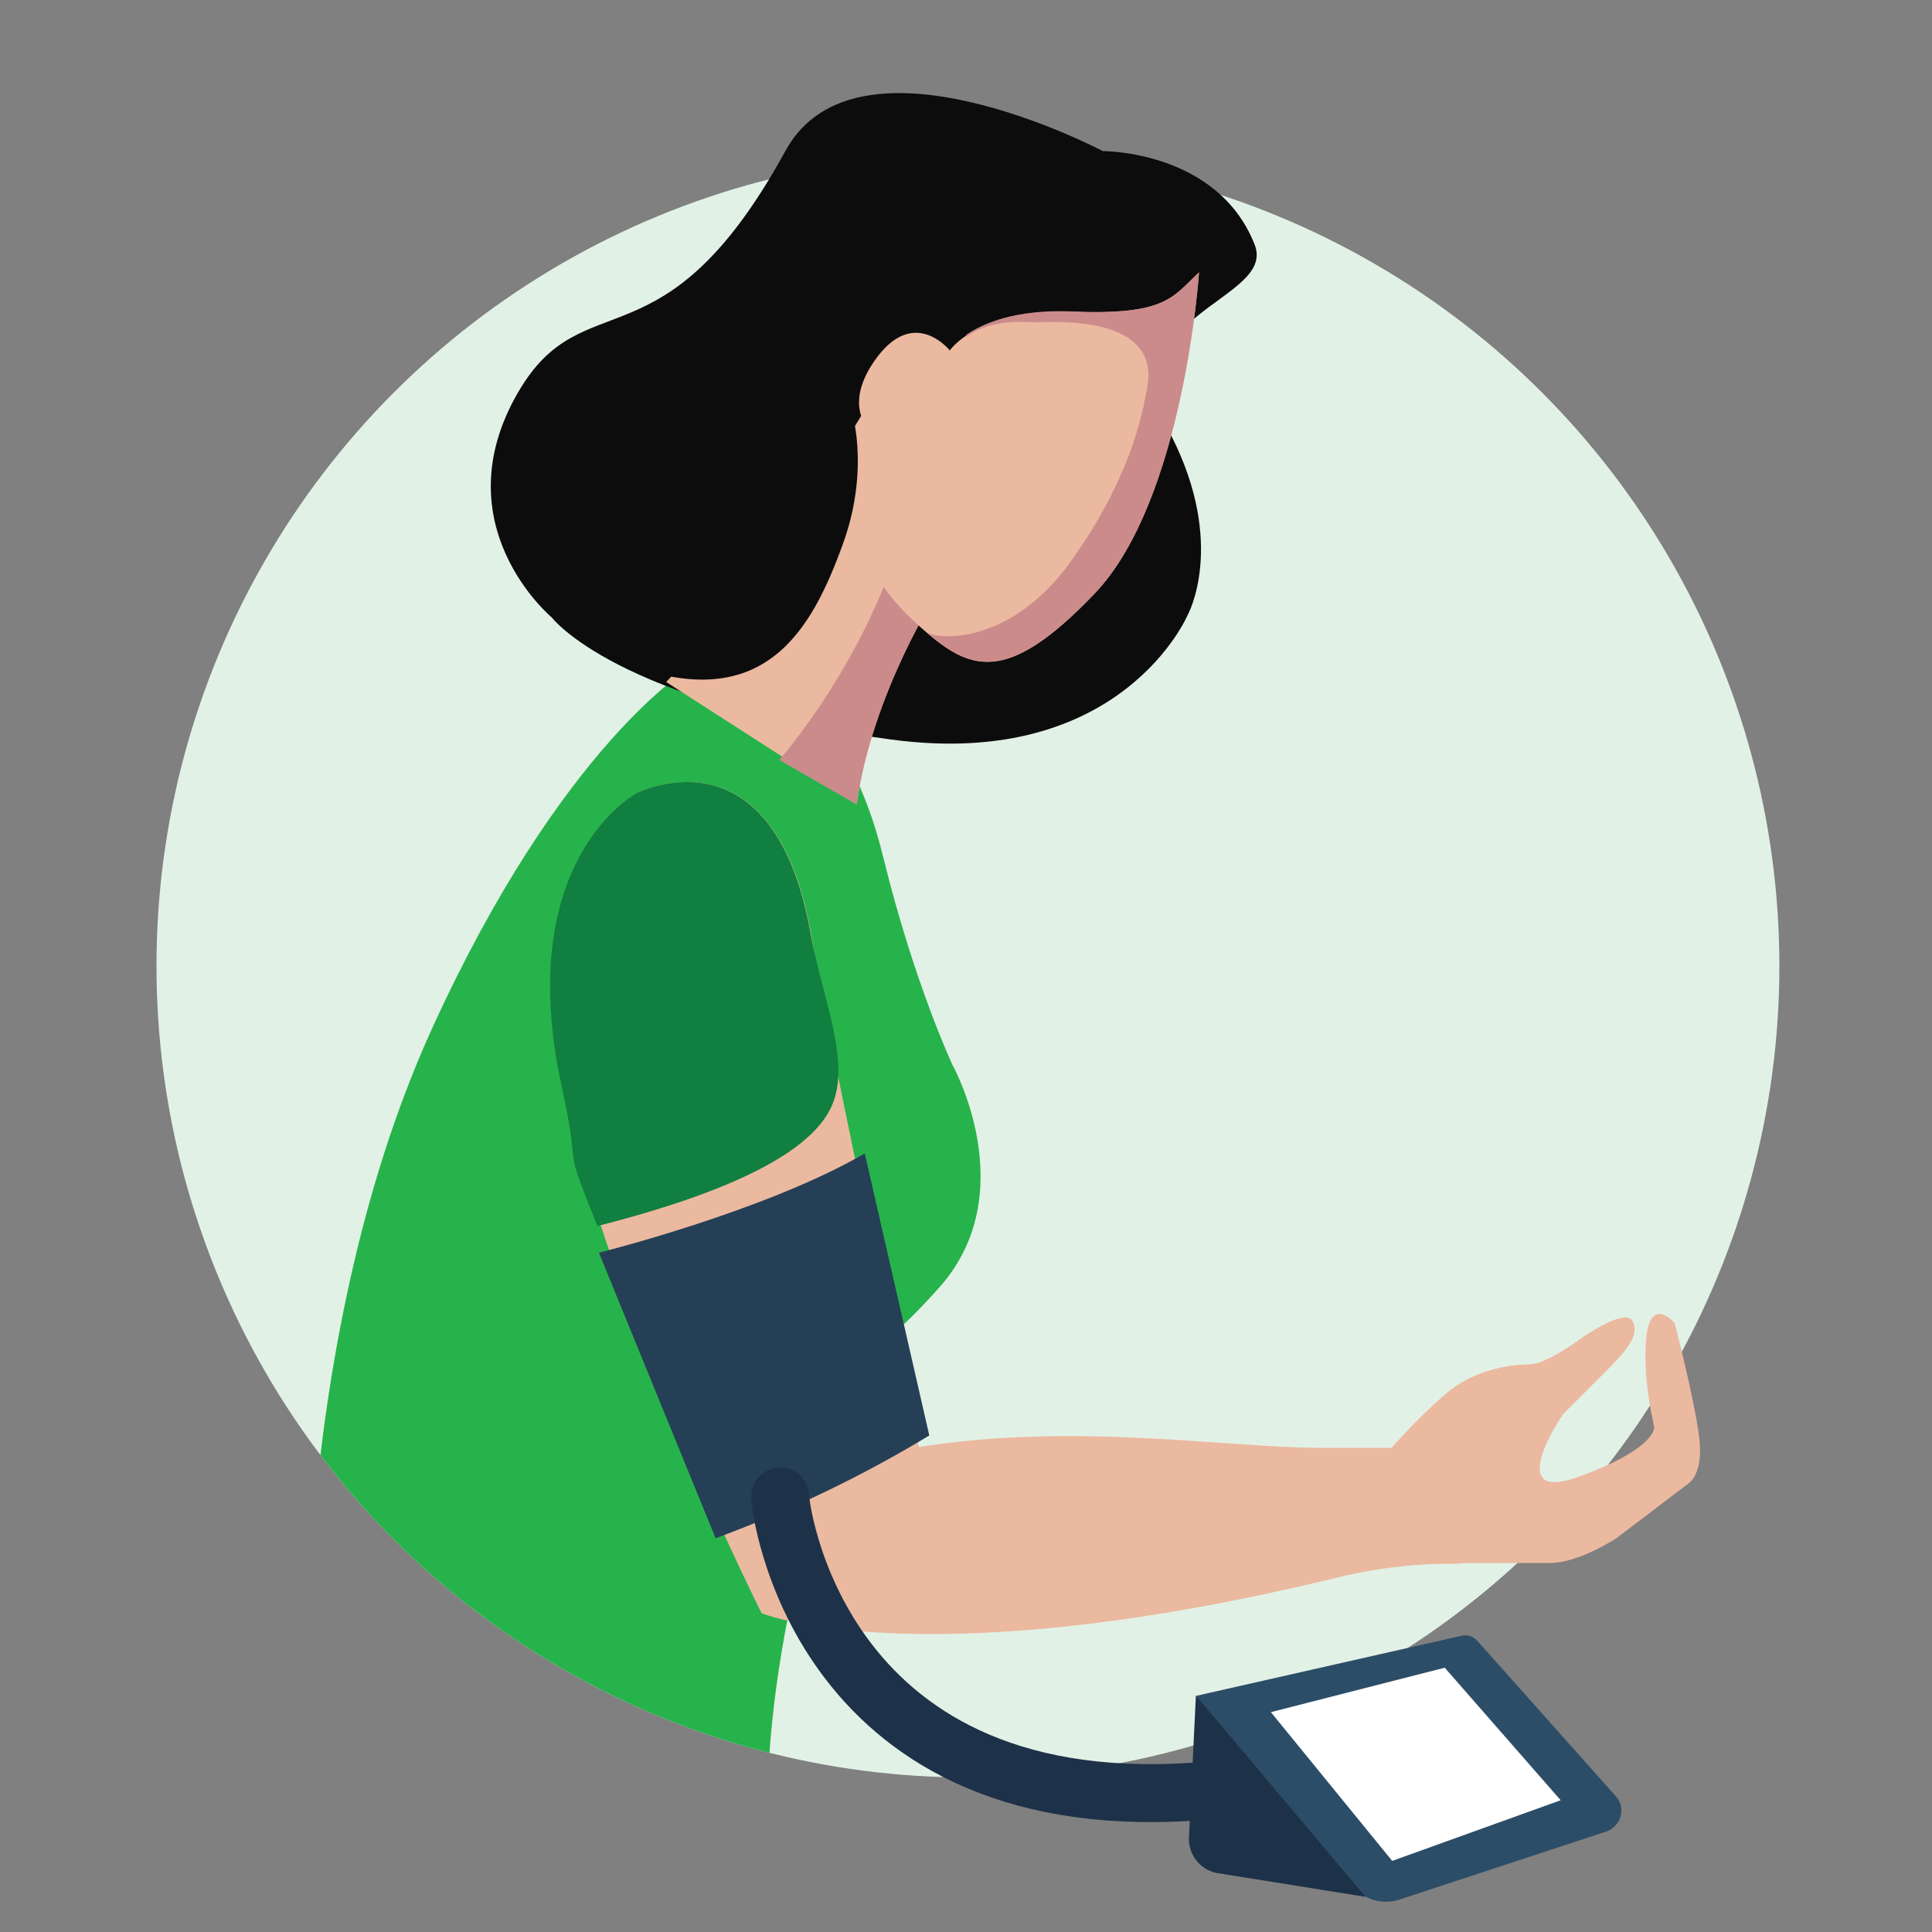 <?xml version="1.0" encoding="utf-8"?>
<!-- Generator: Adobe Illustrator 22.1.0, SVG Export Plug-In . SVG Version: 6.00 Build 0)  -->
<svg version="1.1" id="Layer_1" xmlns="http://www.w3.org/2000/svg" xmlns:xlink="http://www.w3.org/1999/xlink" x="0px" y="0px"
	 viewBox="0 0 500 500" style="enable-background:new 0 0 500 500;" xml:space="preserve">
<rect x="0" y="0" width="500" height="500" fill="#808080" stroke="none"/>
<style type="text/css">
	.st0{clip-path:url(#SVGID_2_);}
	.st1{clip-path:url(#SVGID_4_);enable-background:new    ;}
	.st2{clip-path:url(#SVGID_6_);}
	.st3{clip-path:url(#SVGID_8_);fill:#E2F1E6;}
	.st4{clip-path:url(#SVGID_10_);}
	.st5{clip-path:url(#SVGID_12_);fill:#27B34B;}
	.st6{clip-path:url(#SVGID_14_);}
	.st7{clip-path:url(#SVGID_16_);fill:#0D0C0C;}
	.st8{clip-path:url(#SVGID_18_);}
	.st9{clip-path:url(#SVGID_20_);fill:#EBB9A0;}
	.st10{clip-path:url(#SVGID_22_);}
	.st11{clip-path:url(#SVGID_24_);fill:#CB8B8B;}
	.st12{clip-path:url(#SVGID_26_);}
	.st13{clip-path:url(#SVGID_28_);fill:#EBB9A0;}
	.st14{clip-path:url(#SVGID_30_);}
	.st15{clip-path:url(#SVGID_32_);fill:#CB8B8B;}
	.st16{clip-path:url(#SVGID_34_);}
	.st17{clip-path:url(#SVGID_36_);fill:#0D0C0C;}
	.st18{clip-path:url(#SVGID_38_);}
	.st19{clip-path:url(#SVGID_40_);fill:#EBB9A0;}
	.st20{clip-path:url(#SVGID_42_);}
	.st21{clip-path:url(#SVGID_44_);fill:#107F40;}
	.st22{clip-path:url(#SVGID_46_);}
	.st23{clip-path:url(#SVGID_48_);fill:#EBB9A0;}
	.st24{clip-path:url(#SVGID_50_);}
	.st25{clip-path:url(#SVGID_52_);fill:#254056;}
	.st26{clip-path:url(#SVGID_54_);}
	.st27{clip-path:url(#SVGID_56_);fill:#2C4D67;}
	.st28{clip-path:url(#SVGID_58_);}
	.st29{clip-path:url(#SVGID_60_);fill:#FFFFFF;}
	.st30{fill:none;stroke:#1D3248;stroke-width:15;stroke-linecap:round;stroke-linejoin:round;stroke-miterlimit:10;}
	.st31{clip-path:url(#SVGID_62_);}
	.st32{clip-path:url(#SVGID_64_);fill:#1D3248;}
</style>
<g>
	<defs>
		<circle id="SVGID_1_" cx="250.5" cy="250" r="210"/>
	</defs>
	<clipPath id="SVGID_2_">
		<use xlink:href="#SVGID_1_"  style="overflow:visible;"/>
	</clipPath>
	<g class="st0">
		<defs>
			<rect id="SVGID_3_" x="0.5" width="500" height="500"/>
		</defs>
		<clipPath id="SVGID_4_">
			<use xlink:href="#SVGID_3_"  style="overflow:visible;"/>
		</clipPath>
		<g class="st1">
			<g>
				<defs>
					<rect id="SVGID_5_" x="15.5" y="15" width="470" height="470"/>
				</defs>
				<clipPath id="SVGID_6_">
					<use xlink:href="#SVGID_5_"  style="overflow:visible;"/>
				</clipPath>
				<g class="st2">
					<defs>
						<rect id="SVGID_7_" x="40.5" y="40" width="420" height="420"/>
					</defs>
					<clipPath id="SVGID_8_">
						<use xlink:href="#SVGID_7_"  style="overflow:visible;"/>
					</clipPath>
					<rect x="15.5" y="15" class="st3" width="470" height="470"/>
				</g>
				<g class="st2">
					<defs>
						<path id="SVGID_9_" d="M179.2,172.6c0,0,35.5-7.3,49.4,49.3c8,32.6,17.9,53.7,17.9,53.7s18.5,33.1-3.5,57.7
							c-2.9,3.2-6,6.6-9.4,9.7c-14.1,12.9-31.2,63.8-34.5,111.1c0,0-43.1,16.6-119.6,2.4c0,0-6.2-105.7,32.3-190.3
							C145.2,192.9,178.6,172.4,179.2,172.6z"/>
					</defs>
					<clipPath id="SVGID_10_">
						<use xlink:href="#SVGID_9_"  style="overflow:visible;"/>
					</clipPath>
					<g class="st4">
						<defs>
							<rect id="SVGID_11_" x="40.5" y="40" width="420" height="420"/>
						</defs>
						<clipPath id="SVGID_12_">
							<use xlink:href="#SVGID_11_"  style="overflow:visible;"/>
						</clipPath>
						<rect x="54.1" y="147.3" class="st5" width="224.6" height="340"/>
					</g>
				</g>
			</g>
		</g>
	</g>
</g>
<g>
	<defs>
		<path id="SVGID_13_" d="M285.4,39.1c0,0,29.7-0.2,39.3,24.2c5.8,14.7-37.6,17.6-21.5,49.6c14.2,28.1,4.2,46.2,4.2,46.2
			s-17,40.3-76.7,32.3c-71.2-9.5-87.9-31.6-87.9-31.6s-28.7-23.9-8.7-58.3c17-29.3,37.6-4.8,69.2-62.5
			C221.7,5.4,285.4,39.1,285.4,39.1z"/>
	</defs>
	<clipPath id="SVGID_14_">
		<use xlink:href="#SVGID_13_"  style="overflow:visible;"/>
	</clipPath>
	<g class="st6">
		<defs>
			<rect id="SVGID_15_" x="0.5" width="500" height="500"/>
		</defs>
		<clipPath id="SVGID_16_">
			<use xlink:href="#SVGID_15_"  style="overflow:visible;"/>
		</clipPath>
		<rect x="100.5" y="0" transform="matrix(0.99 -0.139 0.139 0.99 -13.091 32.796)" class="st7" width="255" height="220"/>
	</g>
</g>
<g>
	<defs>
		<path id="SVGID_17_" d="M242.8,153c0,0-17.1,26.2-21.1,55.2l-49.3-31.7c0,0,23.8-24.1,55.6-77.3L242.8,153z"/>
	</defs>
	<clipPath id="SVGID_18_">
		<use xlink:href="#SVGID_17_"  style="overflow:visible;"/>
	</clipPath>
	<g class="st8">
		<defs>
			<rect id="SVGID_19_" x="0.5" width="500" height="500"/>
		</defs>
		<clipPath id="SVGID_20_">
			<use xlink:href="#SVGID_19_"  style="overflow:visible;"/>
		</clipPath>
		
			<rect x="144.8" y="77.7" transform="matrix(0.99 -0.139 0.139 0.99 -19.742 30.241)" class="st9" width="123" height="157.1"/>
	</g>
</g>
<g>
	<defs>
		<path id="SVGID_21_" d="M201.7,196.7l20,11.5c4-28.9,21.1-55.2,21.1-55.2l-8.1-18.4C228.6,156.6,216.6,178.8,201.7,196.7z"/>
	</defs>
	<clipPath id="SVGID_22_">
		<use xlink:href="#SVGID_21_"  style="overflow:visible;"/>
	</clipPath>
	<g class="st10">
		<defs>
			<rect id="SVGID_23_" x="0.5" width="500" height="500"/>
		</defs>
		<clipPath id="SVGID_24_">
			<use xlink:href="#SVGID_23_"  style="overflow:visible;"/>
		</clipPath>
		
			<rect x="173.4" y="111.8" transform="matrix(0.99 -0.139 0.139 0.99 -21.822 32.553)" class="st11" width="96.8" height="121.1"/>
	</g>
</g>
<g>
	<defs>
		<path id="SVGID_25_" d="M310.3,70.5c0,0-3.9,58.9-27,83.1c-23.1,24.2-32.5,20-45.2,8.6c-12.7-11.4-21-24.5-11.2-49
			c0,0-9.9-6.4-0.6-19.8c10.1-14.6,19.5-2.7,19.5-2.7s7.3-10.9,31.7-10C301.9,81.6,303.4,76.9,310.3,70.5z"/>
	</defs>
	<clipPath id="SVGID_26_">
		<use xlink:href="#SVGID_25_"  style="overflow:visible;"/>
	</clipPath>
	<g class="st12">
		<defs>
			<rect id="SVGID_27_" x="0.5" width="500" height="500"/>
		</defs>
		<clipPath id="SVGID_28_">
			<use xlink:href="#SVGID_27_"  style="overflow:visible;"/>
		</clipPath>
		
			<rect x="196.3" y="51.7" transform="matrix(0.99 -0.139 0.139 0.99 -14.476 38.666)" class="st13" width="145.8" height="142.3"/>
	</g>
</g>
<g>
	<defs>
		<path id="SVGID_29_" d="M277.4,80.6c-14.5-0.6-22.9,3-27.4,6.1l0.1,0.4l0.1,0c4.8-3.5,11.1-4.1,17.2-3.7
			c2.9,0.2,32.5-2.8,29.6,16.2c-2.6,16.9-10.3,32.4-20.1,46c-13.7,19-30.9,20.6-36.9,18.2c11.7,10.1,21.4,12.7,43.3-10.2
			c23.1-24.2,27-83.1,27-83.1C303.4,76.9,301.9,81.6,277.4,80.6z"/>
	</defs>
	<clipPath id="SVGID_30_">
		<use xlink:href="#SVGID_29_"  style="overflow:visible;"/>
	</clipPath>
	<g class="st14">
		<defs>
			<rect id="SVGID_31_" x="0.5" width="500" height="500"/>
		</defs>
		<clipPath id="SVGID_32_">
			<use xlink:href="#SVGID_31_"  style="overflow:visible;"/>
		</clipPath>
		
			<rect x="209.5" y="50.7" transform="matrix(0.99 -0.139 0.139 0.99 -14.276 39.574)" class="st15" width="132.6" height="142.3"/>
	</g>
</g>
<g>
	<defs>
		<path id="SVGID_33_" d="M220.1,105.2c0,0,5.4,15.4-2,35.7c-8,22-20.2,44.5-56.3,30.8C123.8,157.3,220.1,105.2,220.1,105.2z"/>
	</defs>
	<clipPath id="SVGID_34_">
		<use xlink:href="#SVGID_33_"  style="overflow:visible;"/>
	</clipPath>
	<g class="st16">
		<defs>
			<rect id="SVGID_35_" x="0.5" width="500" height="500"/>
		</defs>
		<clipPath id="SVGID_36_">
			<use xlink:href="#SVGID_35_"  style="overflow:visible;"/>
		</clipPath>
		
			<rect x="125.5" y="85" transform="matrix(0.99 -0.139 0.139 0.99 -18.003 27.546)" class="st17" width="125" height="115"/>
	</g>
</g>
<g>
	<defs>
		<path id="SVGID_37_" d="M237.8,374.5c0,0-18.3-78.2-27.9-132.8c-9.7-54.6-45.1-36.4-45.1-36.4s-32.2,17.1-19.3,76.1
			c12.9,58.9,51.6,136.1,51.6,136.1s41.9,17.1,150.5-9.6c9.5-2.2,19.3-3.3,29-3.2c17.2,0-16.1-30-16.1-30H341
			C316.2,374.5,277.6,368.1,237.8,374.5z"/>
	</defs>
	<clipPath id="SVGID_38_">
		<use xlink:href="#SVGID_37_"  style="overflow:visible;"/>
	</clipPath>
	<g class="st18">
		<defs>
			<rect id="SVGID_39_" x="0.5" width="500" height="500"/>
		</defs>
		<clipPath id="SVGID_40_">
			<use xlink:href="#SVGID_39_"  style="overflow:visible;"/>
		</clipPath>
		<rect x="117.3" y="177.4" class="st19" width="289" height="270.4"/>
	</g>
</g>
<g>
	<defs>
		<path id="SVGID_41_" d="M209.8,241.7c-9.7-54.6-45.1-36.4-45.1-36.4s-32.2,17.1-19.3,76.1c5.5,25.1-0.6,11.5,9.2,35.9
			c35.3-9,55.6-19.4,60.7-31.2C220.3,274.8,212.8,258.2,209.8,241.7z"/>
	</defs>
	<clipPath id="SVGID_42_">
		<use xlink:href="#SVGID_41_"  style="overflow:visible;"/>
	</clipPath>
	<g class="st20">
		<defs>
			<rect id="SVGID_43_" x="0.5" width="500" height="500"/>
		</defs>
		<clipPath id="SVGID_44_">
			<use xlink:href="#SVGID_43_"  style="overflow:visible;"/>
		</clipPath>
		<rect x="117.3" y="177.4" class="st21" width="124.7" height="164.9"/>
	</g>
</g>
<g>
	<defs>
		<path id="SVGID_45_" d="M376.4,404.5h24.7c7.5,0,17.2-6.4,17.2-6.4l18.3-13.9c0,0,4.3-2.1,3.2-11.8c-1.1-9.6-6.4-30-6.4-30
			s-6.1-7.1-7.3,3.4c-1.2,10.5,2,23.4,2,23.4s1.1,5.4-19.3,12.9c-20.4,7.5-4.3-16.1-4.3-16.1l10.7-10.7c5.4-5.4,9.3-9.6,7.3-13.4
			c-2-3.7-13.8,4.8-13.8,4.8s-8.6,6.4-12.9,6.4c-4.3,0-14,1.1-21.5,7.5c-5,4.3-9.6,9-14,13.9L376.4,404.5z"/>
	</defs>
	<clipPath id="SVGID_46_">
		<use xlink:href="#SVGID_45_"  style="overflow:visible;"/>
	</clipPath>
	<g class="st22">
		<defs>
			<rect id="SVGID_47_" x="0.5" width="500" height="500"/>
		</defs>
		<clipPath id="SVGID_48_">
			<use xlink:href="#SVGID_47_"  style="overflow:visible;"/>
		</clipPath>
		<rect x="335.3" y="315" class="st23" width="129.7" height="114.5"/>
	</g>
</g>
<g>
	<defs>
		<path id="SVGID_49_" d="M240.5,371.5c-17.5,10.6-36.1,19.5-55.3,26.6L155,324.2c0,0,43-10.7,68.8-25.7L240.5,371.5z"/>
	</defs>
	<clipPath id="SVGID_50_">
		<use xlink:href="#SVGID_49_"  style="overflow:visible;"/>
	</clipPath>
	<g class="st24">
		<defs>
			<rect id="SVGID_51_" x="0.5" width="500" height="500"/>
		</defs>
		<clipPath id="SVGID_52_">
			<use xlink:href="#SVGID_51_"  style="overflow:visible;"/>
		</clipPath>
		<rect x="130" y="273.5" class="st25" width="135.4" height="149.6"/>
	</g>
</g>
<g>
	<defs>
		<path id="SVGID_53_" d="M309.5,438.9l68.9-15.6c1.4-0.3,2.8,0.2,3.8,1.2l36,40.4c1.3,1.4,1.7,3.4,1.2,5.2
			c-0.5,1.8-1.9,3.3-3.7,3.9l-53.5,17.6c-4.4,1.5-9.3,0-12.3-3.6L309.5,438.9z"/>
	</defs>
	<clipPath id="SVGID_54_">
		<use xlink:href="#SVGID_53_"  style="overflow:visible;"/>
	</clipPath>
	<g class="st26">
		<defs>
			<rect id="SVGID_55_" x="0.5" width="500" height="500"/>
		</defs>
		<clipPath id="SVGID_56_">
			<use xlink:href="#SVGID_55_"  style="overflow:visible;"/>
		</clipPath>
		<rect x="284.5" y="398.2" class="st27" width="160" height="118.9"/>
	</g>
</g>
<g>
	<defs>
		<polygon id="SVGID_57_" points="328.9,443.1 360.3,481.6 403.9,465.9 373.9,431.6 		"/>
	</defs>
	<clipPath id="SVGID_58_">
		<use xlink:href="#SVGID_57_"  style="overflow:visible;"/>
	</clipPath>
	<g class="st28">
		<defs>
			<rect id="SVGID_59_" x="0.5" width="500" height="500"/>
		</defs>
		<clipPath id="SVGID_60_">
			<use xlink:href="#SVGID_59_"  style="overflow:visible;"/>
		</clipPath>
		<rect x="303.9" y="406.6" class="st29" width="125" height="100"/>
	</g>
</g>
<g>
	<path class="st30" d="M201.9,387.3c-0.2,0.9,8.4,82.8,106.5,76.4"/>
</g>
<g>
	<defs>
		<path id="SVGID_61_" d="M353.4,490.9l-38.7-6.2c-4.3-1-7.2-4.9-7-9.2l1.8-36.7L353.4,490.9z"/>
	</defs>
	<clipPath id="SVGID_62_">
		<use xlink:href="#SVGID_61_"  style="overflow:visible;"/>
	</clipPath>
	<g class="st31">
		<defs>
			<rect id="SVGID_63_" x="0.5" width="500" height="500"/>
		</defs>
		<clipPath id="SVGID_64_">
			<use xlink:href="#SVGID_63_"  style="overflow:visible;"/>
		</clipPath>
		<rect x="282.7" y="413.9" class="st32" width="95.7" height="102"/>
	</g>
</g>
</svg>
